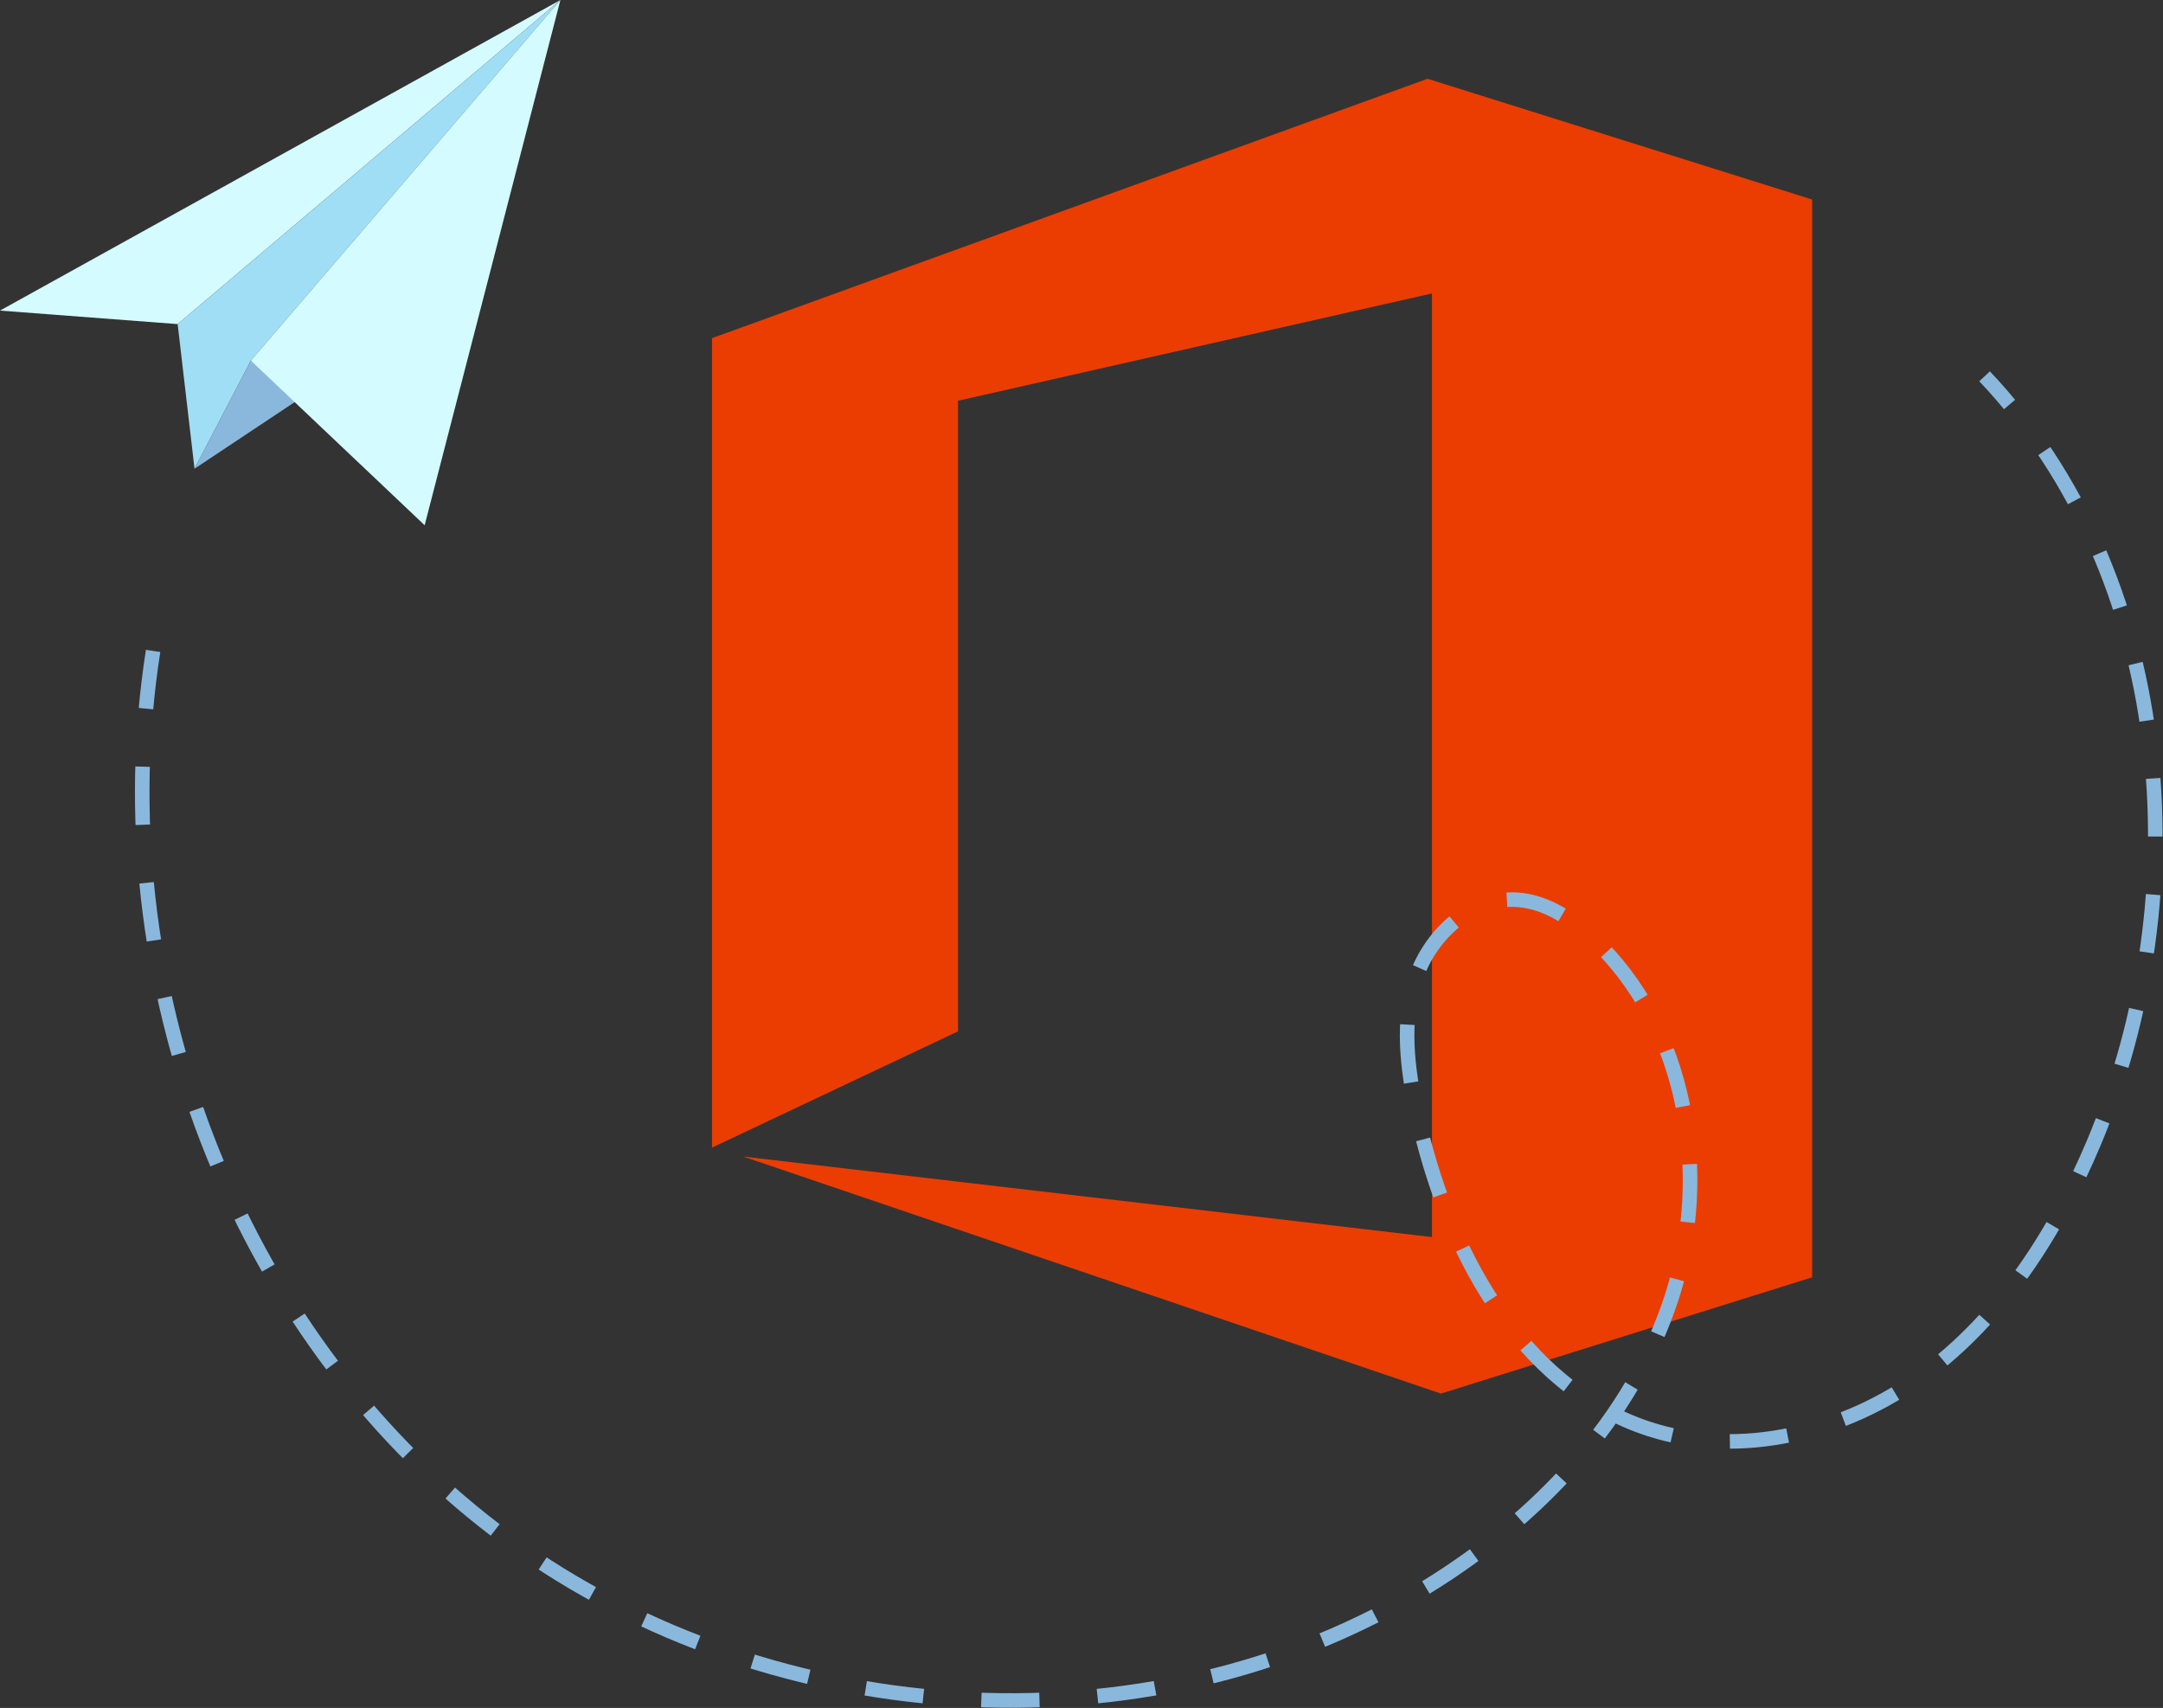 <svg xmlns="http://www.w3.org/2000/svg" width="446.461" height="352.511" viewBox="0 0 446.461 352.511"><rect x="0" y="0" width="446.461" height="352.511" fill="#333333" stroke="none"/><defs><style>.a{fill:#d4fbff;}.b{fill:#a0def5;}.c{fill:#8ab8dc;}.d{fill:#eb3d01;}.e{fill:none;stroke:#8ab8dc;stroke-miterlimit:10;stroke-width:3px;stroke-dasharray:12;}</style></defs><g transform="translate(-510.732 -394.426)"><g transform="translate(510.732 394.426)"><path class="a" d="M547.4,461.319l-36.668-2.788L626.4,394.426Z" transform="translate(-510.732 -394.426)"/><path class="b" d="M543.99,461.319l3.482,29.847L559.1,468.848l63.9-74.423Z" transform="translate(-507.322 -394.426)"/><path class="c" d="M547.149,484.245l22.277-14.811-10.653-7.507Z" transform="translate(-506.998 -387.504)"/><path class="a" d="M557.692,468.848l35.877,33.986,28.018-108.409Z" transform="translate(-505.917 -394.426)"/></g><path class="d" d="M644.027,629.78V462.707L791.716,409.17,871.1,434.092V656.548l-76.614,24-144-48.922,142.15,16.615V453.476L694.8,475.63V605.78Z" transform="translate(13.668 1.512)"/><path class="e" d="M539.606,521.551c-10.548,67.385,16.522,140.276,70.8,181.576s134.082,47.32,192.164,11.566c22.707-13.977,42.345-34.471,50.525-59.848s3.11-55.8-16.388-73.982c-4.314-4.023-9.545-7.516-15.428-7.942-9.458-.684-17.957,7.06-21.009,16.038s-1.793,18.82.209,28.089c5.955,27.577,21.042,56.316,47.86,65.077,19.032,6.217,40.612.7,56.735-11.169s27.323-29.4,35.095-47.848c21.878-51.953,16.214-117.285-22.528-158.232" transform="translate(2.73 7.224)"/></g></svg>